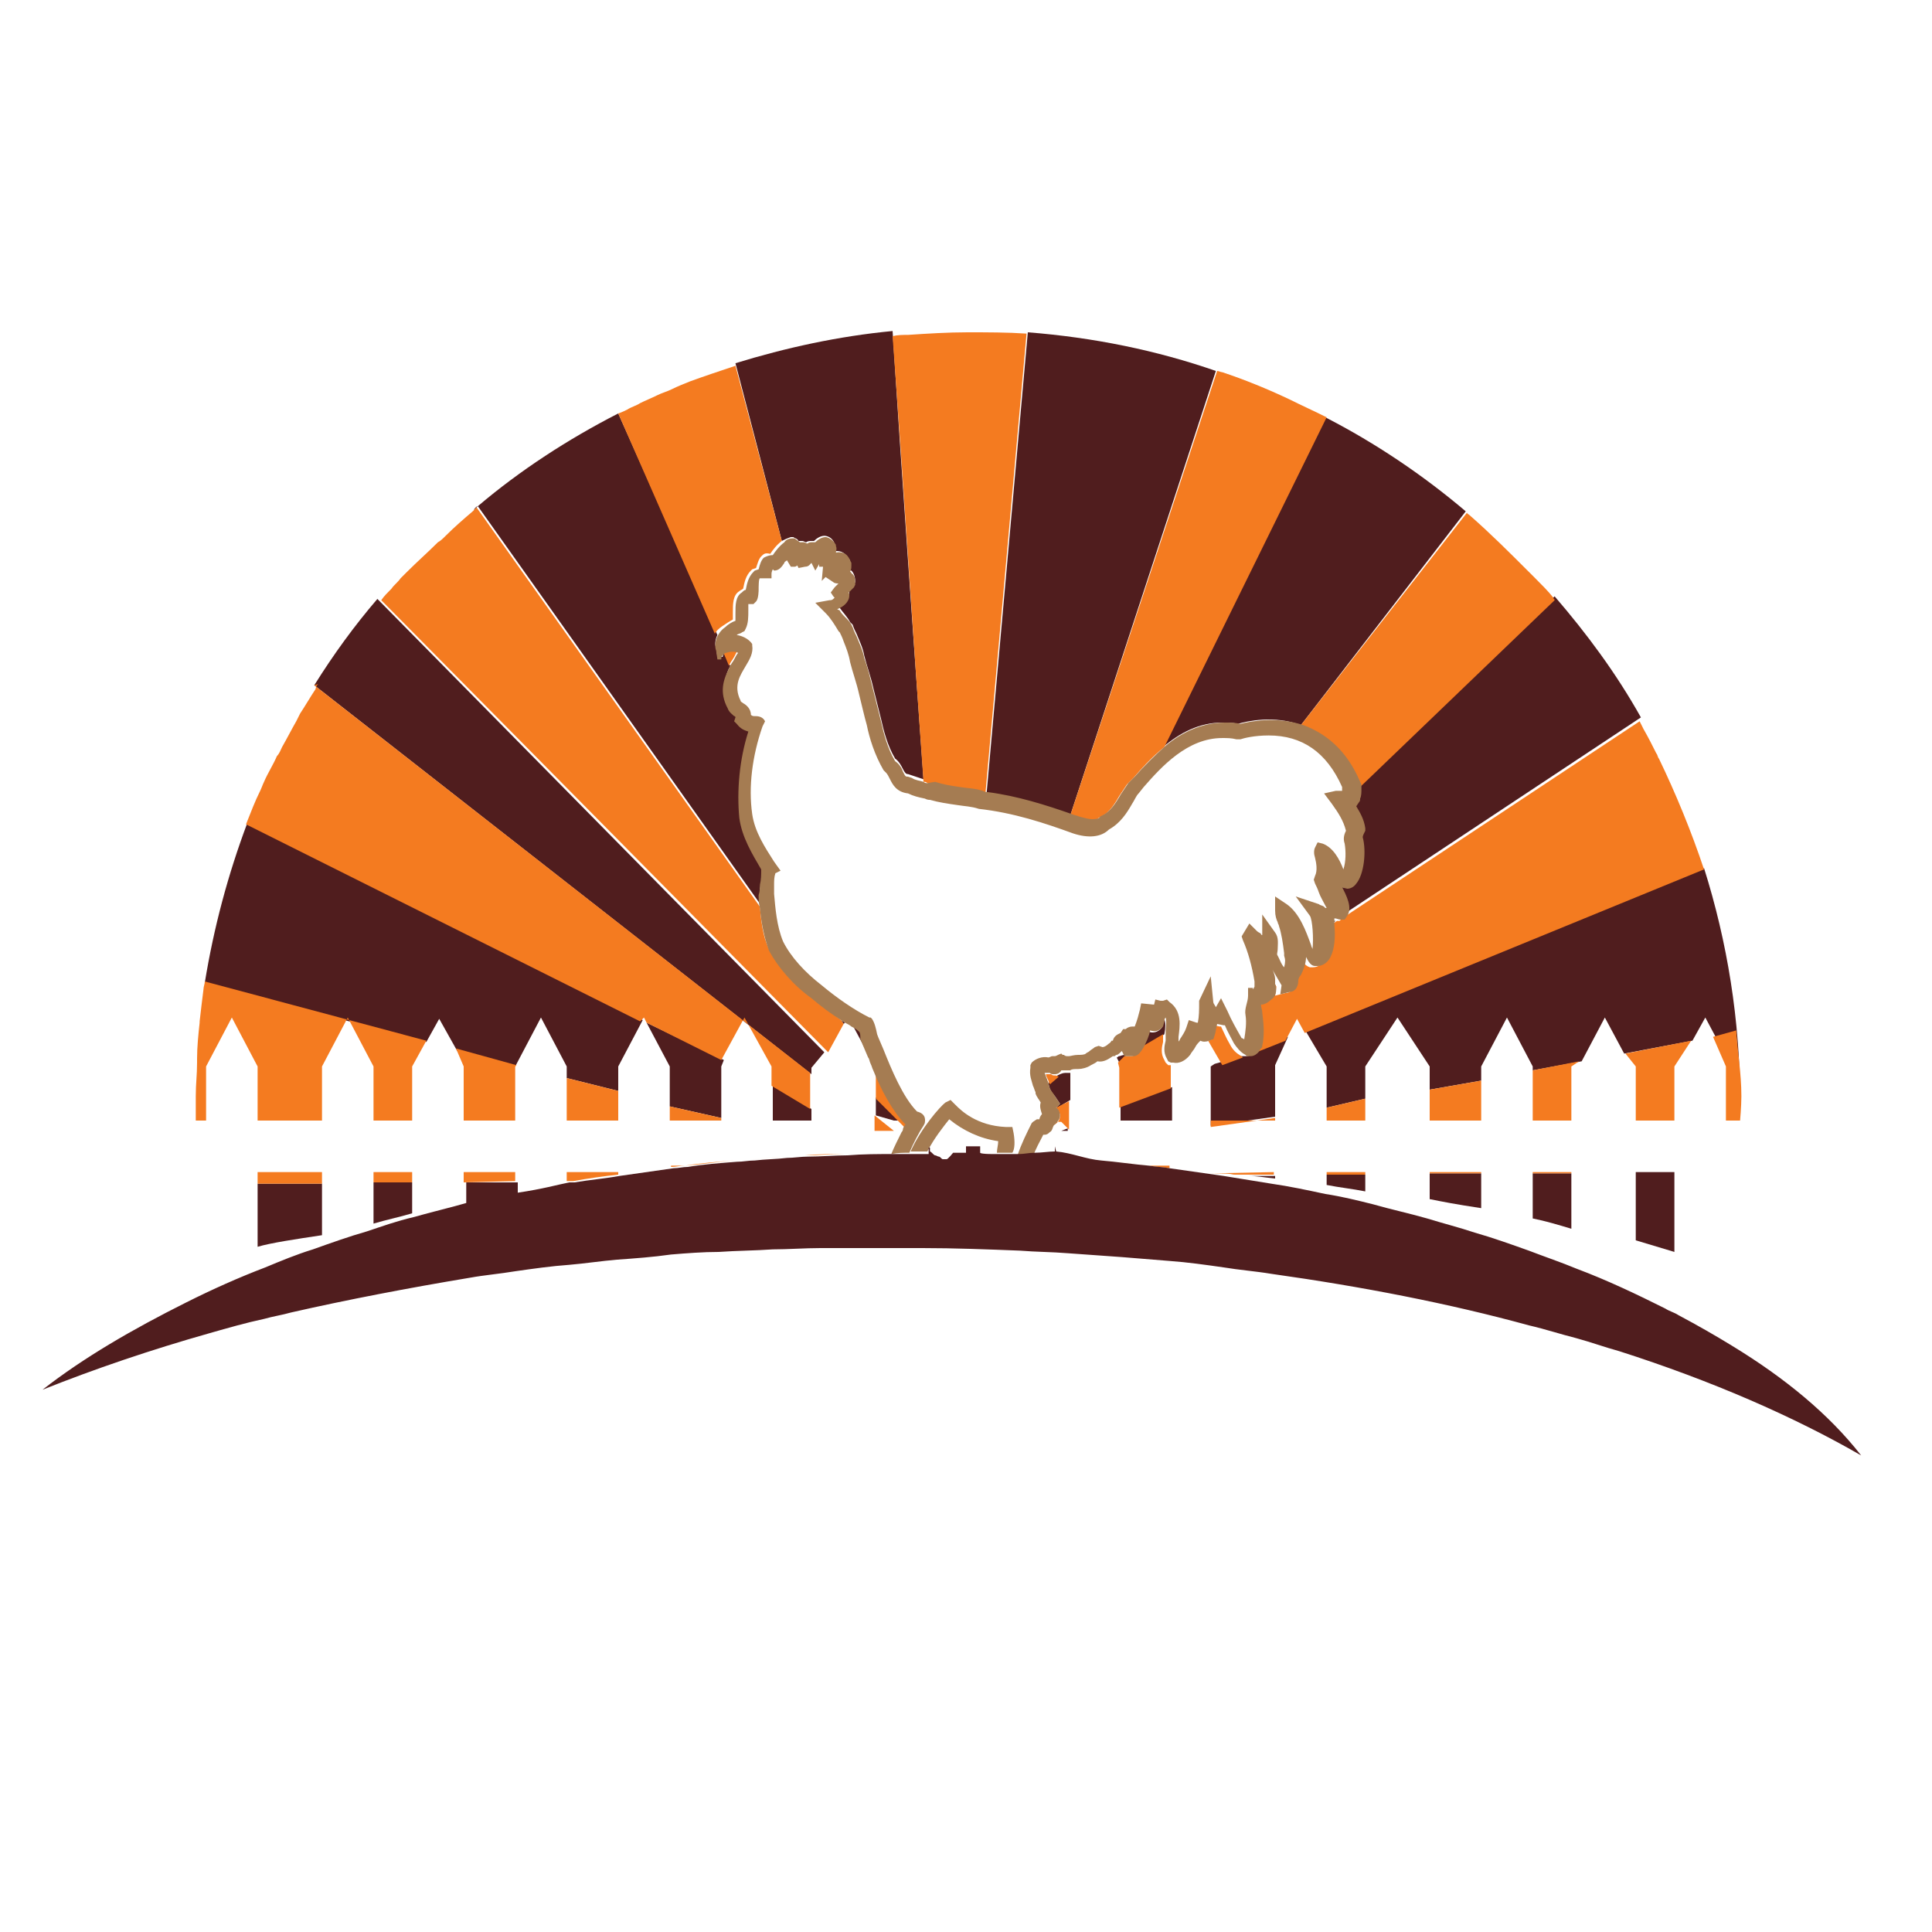 <?xml version="1.0" encoding="utf-8"?>
<!-- Generator: Adobe Illustrator 18.1.0, SVG Export Plug-In . SVG Version: 6.00 Build 0)  -->
<svg version="1.0" id="Layer_1" xmlns="http://www.w3.org/2000/svg" xmlns:xlink="http://www.w3.org/1999/xlink" x="0px" y="0px"
	 viewBox="0 0 150 150" enable-background="new 0 0 150 150" xml:space="preserve">
<g>
	
		<rect x="70.5" y="46" transform="matrix(-0.31 0.951 -0.951 -0.31 160.011 -24.001)" fill="none" width="36.3" height="0"/>
	<path fill="none" d="M77.6,88.7c-1.5-0.2-2.8-1-3.8-1.9c-0.4,0.5-1.2,1.2-1.7,2.2c0,0,0,0,0,0c0.1,0,0.3,0.3,0.4,0.3
		c0.1,0,0.2,0.1,0.2,0.1c0.1,0,0.2,0.1,0.3,0.1c0.1,0,0.2,0,0.3,0c0.1,0,0.3,0,0.4,0c0.1,0,0.2,0,0.2,0c0.1,0,0.3-0.3,0.4-0.3
		c0.1,0,0.2-0.3,0.3-0.3c0,0,0,0,0.1,0c0.3,0,0.6,0,0.9,0c0,0,0,0,0,0c0.3,0,0.5,0.3,0.8,0.3c0.3,0,0.6,0.2,1,0.2
		C77.5,89.2,77.6,89,77.6,88.7z"/>
	<path fill="none" d="M36.7,39.5c-0.7,0.6-1.4,1.2-2.1,1.9c0,0,0,0,0,0C35.3,40.8,36,40.1,36.7,39.5C36.7,39.5,36.7,39.5,36.7,39.5z
		"/>
	<path fill="none" d="M34,41.9c-0.8,0.8-1.6,1.5-2.4,2.3C32.4,43.5,33.2,42.7,34,41.9C34,41.9,34,41.9,34,41.9z"/>
	<path fill="none" d="M71.7,60.7c-0.8-11.2-1.7-23.8-2.4-34.8c0,0,0,0,0,0C70.1,36.9,70.9,49.5,71.7,60.7
		C71.7,60.7,71.7,60.7,71.7,60.7z"/>
	<path fill="#501D1E" d="M15.9,76.3l17.2,4.6l1-1.8l1.4,2.5l4.5,1.2L42,79l2,3.8v0.9l4,1v-1.9l1.9-3.6L19.2,63.9
		C17.7,67.9,16.6,72,15.9,76.3z"/>
	<path fill="#501D1E" d="M24.4,53.2L63,83.4v-0.5l1-1.2L29.3,46.5C27.5,48.6,25.9,50.8,24.4,53.2z"/>
	<path fill="#501D1E" d="M128.8,58.7c1.4,2.8,2.6,5.7,3.5,8.6C131.4,64.4,130.2,61.5,128.8,58.7z"/>
	<path fill="#501D1E" d="M37.1,39.3c-0.1,0.1-0.2,0.2-0.3,0.3c0,0,0,0,0,0C36.8,39.5,37,39.3,37.1,39.3z"/>
	<path fill="#501D1E" d="M59,69.4c0-0.3,0-0.6,0.1-0.8c0-0.4,0.1-0.8,0.1-1.2c-0.8-1.2-1.5-2.4-1.7-4c-0.3-2.1,0-4.4,0.7-6.7
		c-0.3-0.1-0.6-0.2-0.9-0.6l-0.2-0.2l0.1-0.3c0,0-0.1-0.1-0.1-0.1c-0.2-0.1-0.4-0.3-0.5-0.7c-0.6-1.3-0.3-2.4,0.1-3.1l-0.5-1
		c0,0-0.1,0.3-0.1,0.3h-0.4l-0.1-0.7c-0.1-0.2-0.1-0.6,0.1-1L48,32.1c-3.9,2-7.6,4.4-10.9,7.2l22,31C59,70,59,69.7,59,69.4z"/>
	<path fill="#501D1E" d="M34.6,41.4c0.7-0.6,1.4-1.3,2.1-1.9C36,40.1,35.3,40.8,34.6,41.4z"/>
	<path fill="#501D1E" d="M65.5,79.5l0.1-0.1c-0.1-0.1-0.2-0.1-0.3-0.2L65.5,79.5z"/>
	<path fill="#501D1E" d="M67,80.8l-0.1-0.2c0-0.3-0.1-0.5-0.1-0.6c-0.2-0.1-0.4-0.2-0.6-0.4l1.5,2.8c-0.1-0.2-0.1-0.3-0.2-0.5
		C67.3,81.5,67.1,81.1,67,80.8z"/>
	<path fill="none" stroke="#501D1E" stroke-width="0" stroke-linecap="round" stroke-linejoin="round" d="M31.7,44.3
		c0.8-0.8,1.6-1.6,2.4-2.3"/>
	
		<line fill="none" stroke="#501D1E" stroke-width="0" stroke-linecap="round" stroke-linejoin="round" x1="34.6" y1="41.4" x2="34.6" y2="41.4"/>
	
		<line fill="none" stroke="#501D1E" stroke-width="0" stroke-linecap="round" stroke-linejoin="round" x1="34" y1="41.9" x2="34" y2="41.9"/>
	<path fill="#501D1E" d="M127,96.3c1,0.3,2,0.6,3,0.9V91l-3,0V96.3z"/>
	<path fill="#501D1E" d="M25,91.9l-5,0v4.9c1-0.3,3-0.6,5-0.9V91.9z"/>
	<path fill="#501D1E" d="M87.3,82.4l0.1-0.5C87.1,81.9,87,82,86.9,82c-0.1,0-0.1,0.1-0.2,0.1l0.3,0.6l0.4-0.3H87.3z"/>
	<path fill="#501D1E" d="M90.4,80.3c0.1-0.5,0.1-0.9,0-1.2c0,0.1,0,0.2-0.1,0.3l-0.1,0.4l-0.1,0.1c-0.3,0.3-0.7,0.3-0.9,0.2
		c-0.2,0.5-0.3,1-0.5,1.4L90.4,80.3L90.4,80.3z"/>
	<path fill="#501D1E" d="M103.6,71.5c-0.2,0-0.3,0-0.5-0.1c0,0.1,0,0.3,0,0.5l0.6-0.4L103.6,71.5z"/>
	<path fill="#501D1E" d="M105.4,61.2c0,0.2,0,0.4-0.1,0.7c0,0.1-0.1,0.2-0.1,0.3l-0.2,0.3c0.3,0.5,0.6,1.1,0.7,1.7l0,0.2l-0.1,0.2
		c-0.1,0.2-0.1,0.3-0.1,0.3c0.2,1.1,0,3-0.5,3.6c-0.3,0.3-0.5,0.4-0.7,0.4l-0.4-0.1l-0.1-0.1c0,0,0,0,0-0.1c0.5,0.9,0.8,1.7,0.5,2.4
		l0,0l23.1-15.3c-1.9-3.4-4.2-6.5-6.7-9.4l-15.2,14.6C105.4,61.1,105.4,61.2,105.4,61.2z"/>
	<path fill="#501D1E" d="M103,82.8V86l3-0.7v-2.5l2.5-3.8l2.5,3.8v1.8l4-0.7v-1.1l2-3.8l2,3.8v0.3l3.8-0.7l1.8-3.4l1.5,2.8l5.3-1
		l1-1.8l0.8,1.5l1.6-0.3c0.1,1.7,0.3,3.5,0.3,5.3c0-6.3-1-12.4-2.8-18.1l-30.9,12.7L103,82.8z"/>
	<path fill="#501D1E" d="M135.1,87c0,0,0.1-1.5,0.1-2.3C135.2,85.5,135.1,87,135.1,87L135.1,87z"/>
	<path fill="#501D1E" d="M114,39.9c1.6,1.4,3.2,2.8,4.6,4.4C117.2,42.7,115.6,41.3,114,39.9z"/>
	<path fill="#501D1E" d="M94.8,28.9c1.8,0.6,3.5,1.3,5.2,2.1C98.3,30.2,96.5,29.5,94.8,28.9z"/>
	<path fill="#501D1E" d="M83.1,63.3l11.3-34.5c-4.6-1.6-9.5-2.6-14.6-3l-3.2,35.8C78.9,61.9,81.1,62.6,83.1,63.3z"/>
	<polygon fill="#501D1E" points="94.4,28.7 94.4,28.8 94.4,28.8 	"/>
	<path fill="#501D1E" d="M94.9,56.1c0.4,0,0.8,0,1.2,0.1c0.7-0.2,2.8-0.7,4.9,0.1l12.8-16.6c-3.3-2.8-7-5.3-10.9-7.3L90.3,58
		C91.6,56.9,93.1,56.1,94.9,56.1z"/>
	<path fill="#501D1E" d="M61.4,41.7l0.1,0l0.1,0c0.1,0.1,0.3,0.1,0.4,0.3c0,0,0,0,0.1,0l0.1,0l0.1,0c0.1,0,0.2,0.1,0.3,0.1
		c0.1-0.1,0.3-0.1,0.4-0.1l0.2,0c0.2-0.2,0.5-0.4,0.8-0.4c0.2,0,0.6,0.1,0.8,0.6l0,0.1c0,0.2,0,0.4,0,0.5c0,0,0,0,0,0c0,0,0,0,0,0
		c0.5-0.1,0.9,0.2,1.1,0.6l0.1,0.1l0,0.2c0,0.2-0.1,0.3-0.1,0.5c0.1,0,0.1,0.1,0.2,0.1c0.2,0.2,0.3,0.5,0.3,0.9l-0.1,0.2
		c-0.1,0.1-0.1,0.2-0.2,0.3c0,0-0.3,0.1-0.2,0.1c0.1,0.2,0.1,0.9-0.9,1.3v0c0,0,0.2,0.1,0.2,0.1c0.2,0.3,0.6,0.7,0.8,1.1l0.2,0.2
		c0.1,0.3,0.2,0.5,0.3,0.7c0.2,0.5,0.5,1.1,0.6,1.7c0.2,0.8,0.5,1.6,0.7,2.5c0.2,0.8,0.4,1.6,0.6,2.4c0.2,0.9,0.5,2.1,1.1,3.1
		c0.3,0.2,0.5,0.6,0.6,0.8c0.2,0.4,0.3,0.4,0.4,0.4l0.3,0.1c0.3,0.1,0.6,0.2,0.9,0.3c-0.8-11.2-1.7-23.8-2.4-34.8
		c-4.2,0.4-8.3,1.3-12.2,2.5L60.7,42C60.9,41.9,61.1,41.8,61.4,41.7z"/>
	<path fill="#501D1E" d="M69.3,25.9C69.3,25.9,69.3,25.9,69.3,25.9C69.3,25.9,69.3,25.9,69.3,25.9C69.3,25.9,69.3,25.9,69.3,25.9z"
		/>
	<polygon fill="#501D1E" points="60,87 63,87 63,86.1 60,84.3 	"/>
	<path fill="#501D1E" d="M96.7,82l-0.2,0l-0.1,0l-2.1,0.6L94,82.8v4.6l5-0.7v-4l1-2.2l-2.6,1C97.3,81.9,97,82,96.7,82z"/>
	<path fill="#501D1E" d="M103,92c1,0.2,2,0.3,3,0.5v-1.3l-3,0V92z"/>
	<path fill="#501D1E" d="M99,91.5v-0.2l-2.1,0C97.6,91.3,98,91.4,99,91.5z"/>
	<polygon fill="#501D1E" points="87,87 91,87 91,84.4 87,85.9 	"/>
	<path fill="#501D1E" d="M111,93.1c1,0.2,2,0.4,4,0.7v-2.7l-4,0V93.1z"/>
	<polygon fill="#501D1E" points="52,82.8 52,85.9 56,86.8 56,82.8 56.2,82.3 50.2,79.4 	"/>
	<path fill="#501D1E" d="M68,85.2v1.4l1.4,0.4h0.7c0,0,0.1,0.2,0.2,0.2L68,85.2z"/>
	<path fill="#501D1E" d="M119,94.6c1,0.2,2,0.5,3,0.8v-4.3l-3,0V94.6z"/>
	<polygon fill="#501D1E" points="82.9,87.8 82.9,87.6 82.4,87.8 	"/>
	<path fill="#501D1E" d="M82.1,83.5l-0.7,0.6c0,0.1,0.1,0.3,0.1,0.4c0.1,0.2,0.2,0.4,0.4,0.6l0.4,0.6L82,86c0,0,0.1,0,0.1,0l1-0.6
		v-2.1c0,0-0.3,0-0.4,0C82.5,83.3,82.3,83.4,82.1,83.5z"/>
	<path fill="#501D1E" d="M32,91.8l-3,0V95c1-0.3,2-0.5,3-0.8V91.8z"/>
	<path fill="#F47B20" d="M83.1,63.3c0.2,0.1,0.4,0.1,0.6,0.2c0.4,0.1,0.7,0.2,1,0.2c0.4,0,0.6-0.2,0.6-0.2l0.2-0.1
		c0.6-0.3,1-0.9,1.4-1.6c0.2-0.3,0.4-0.6,0.6-0.9l0.5-0.5c0.6-0.7,1.4-1.6,2.4-2.4l12.6-25.6l0,0c-1-0.5-1.9-0.9-2.9-1.4
		c-1.7-0.8-3.4-1.5-5.2-2.1c-0.1,0-0.3-0.1-0.4-0.1l0,0L83.1,63.3z"/>
	<path fill="#F47B20" d="M71.7,60.7c0.1,0,0.2,0,0.3,0.1l0.4,0.1c0.6,0.2,1.2,0.3,1.9,0.4c0.6,0.1,1.2,0.1,1.8,0.3
		c0.1,0,0.2,0,0.4,0.1l3.2-35.8l0,0c-1.5-0.1-3-0.1-4.6-0.1c-1.5,0-3.1,0.1-4.6,0.2c-0.4,0-0.8,0-1.2,0.1c0,0,0,0,0,0
		C70.1,36.9,70.9,49.5,71.7,60.7z"/>
	<polygon fill="#F47B20" points="25,91 20,91 20,91.9 25,91.9 	"/>
	<polygon fill="#F47B20" points="32,91 29,91 29,91.8 32,91.8 	"/>
	<polygon fill="#F47B20" points="36,82.8 36,87 40,87 40,82.8 40.1,82.7 35.4,81.4 	"/>
	<path fill="#F47B20" d="M70.5,87.2c-1.1-1-1.5-2.8-2.5-4.2v2.3l2.3,2.3C70.4,87.4,70.4,87.3,70.5,87.2z"/>
	<polygon fill="#F47B20" points="40,91 36,91 36,91.8 40,91.7 	"/>
	<polygon fill="#F47B20" points="67.9,87.8 69.4,87.8 67.9,86.6 	"/>
	<path fill="#F47B20" d="M74.5,89.5c0.1,0,0.2,0,0.3,0l0,0C74.7,89.5,74.6,89.5,74.5,89.5L74.5,89.5z"/>
	<polygon fill="#F47B20" points="44,87 48,87 48,84.7 44,83.7 	"/>
	<path fill="#F47B20" d="M73.8,89.5c0.1,0,0.2,0,0.2,0l0,0C74,89.5,73.9,89.5,73.8,89.5C73.8,89.5,73.8,89.5,73.8,89.5z"/>
	<polygon fill="#F47B20" points="75.7,89.6 75.7,89.6 75.7,89.6 	"/>
	<path fill="#F47B20" d="M76.5,89.6L76.5,89.6c0.3,0,0.6,0,1,0c0,0,0,0,0,0C77.2,89.6,76.8,89.6,76.5,89.6z"/>
	<polygon fill="#F47B20" points="52,87 56,87 56,86.8 52,85.9 	"/>
	<path fill="#F47B20" d="M72.1,89.5c0.1,0,0.3,0,0.4,0C72.4,89.5,72.3,89.5,72.1,89.5L72.1,89.5z"/>
	<path fill="#F47B20" d="M73.2,89.5c0.1,0,0.2,0,0.3,0l0,0C73.3,89.5,73.2,89.5,73.2,89.5L73.2,89.5z"/>
	<path fill="#F47B20" d="M63,77.4c-1.4-1.1-2.6-2.4-3.3-3.7c-0.5-1.1-0.6-2.2-0.7-3.3l-22-31l0,0c-0.1,0.1-0.2,0.2-0.3,0.3
		c-0.7,0.6-1.4,1.2-2.1,1.9c-0.2,0.2-0.4,0.4-0.6,0.5c-0.8,0.8-1.6,1.5-2.4,2.3c-0.2,0.2-0.3,0.3-0.5,0.5c-0.2,0.3-0.5,0.5-0.7,0.8
		c-0.3,0.3-0.6,0.6-0.8,0.9l0,0l34.7,35.1l1.2-2.2l-0.2-0.3C64.5,78.6,63.8,78,63,77.4z"/>
	<polygon fill="#F47B20" points="103,91.2 106,91.2 106,91 103,91 	"/>
	<path fill="#F47B20" d="M96.4,82c-0.4-0.2-0.7-0.5-0.9-0.9c-0.3-0.5-0.5-1-0.7-1.4c0,0-0.1,0-0.1,0l-0.5-0.1
		c-0.1,0.3-0.1,0.6-0.2,0.9l-0.1,0.3l-0.1,0l1.1,1.9l1.6-0.6L96.4,82z"/>
	<path fill="#F47B20" d="M104,71.5l-0.2,0l-0.6,0.4c0.1,0.9,0,1.9-0.3,2.5c-0.3,0.6-0.7,0.7-1,0.7l-0.2,0c-0.3-0.1-0.5-0.3-0.7-0.7
		c0,0.5-0.2,1-0.4,1.4c-0.1,0.1-0.1,0.3-0.2,0.4c0.1,0.7-0.3,0.9-0.6,0.9l-0.8,0.2l0.1-0.7l-0.7-1.2c0.1,0.2,0.1,0.5,0.2,0.7l0,0.1
		l0,0.1c0,0.1,0,0.1,0,0.2c0,0.3,0.2,0.9-0.3,1.2c-0.2,0.2-0.5,0.4-0.8,0.4c0,0.2,0,0.4,0.1,0.6c0.1,0.8,0.2,1.7,0,2.6l0,0.1
		l-0.1,0.1c-0.1,0.1-0.1,0.2-0.2,0.3l2.5-1l0.9-1.7l0.6,1.1l31-12.7c0,0,0,0,0,0c-1-3-2.2-5.9-3.5-8.6c-0.1-0.1-0.1-0.3-0.2-0.4
		c-0.3-0.6-0.6-1.2-1-1.9c-0.1-0.2-0.2-0.4-0.3-0.6l0,0l-23.1,15.3L104,71.5z"/>
	<path fill="#F47B20" d="M90.5,82.5l-0.1-0.2c-0.3-0.5-0.2-1-0.1-1.4c0-0.1,0-0.2,0-0.3l0-0.3l-1.7,1c-0.2,0.5-0.5,0.7-0.8,0.7h-0.5
		l-0.5,0.5l0.1,0.4v3.1l4-1.5v-1.6l0-0.2c-0.1,0-0.2,0-0.2,0L90.5,82.5z"/>
	<path fill="#F47B20" d="M105.4,60.7l0.1,0.2l0,0.2c0,0,0,0,0,0.1l15.2-14.6l0,0c0-0.1-0.1-0.1-0.1-0.2c-0.4-0.5-0.9-1-1.4-1.5
		c-0.2-0.2-0.3-0.3-0.5-0.5c-1.5-1.5-3-3-4.6-4.4c-0.1-0.1-0.2-0.1-0.2-0.2l0,0L101,56.3C102.6,56.8,104.2,58.1,105.4,60.7z"/>
	<path fill="#F47B20" d="M81.9,83.5c-0.1,0-0.2,0-0.3-0.1c-0.1,0-0.2,0-0.3,0c0,0-0.1,0-0.1,0c0,0.1,0.1,0.3,0.2,0.5
		c0,0.1,0.1,0.2,0.1,0.3l0.7-0.6C82,83.5,82,83.5,81.9,83.5z"/>
	<polygon fill="#F47B20" points="127,82.8 127,87 130,87 130,82.8 131.3,80.8 126.2,81.8 	"/>
	<path fill="#F47B20" d="M24.7,53.1c-0.1,0.1-0.2,0.3-0.2,0.4c-0.4,0.6-0.8,1.3-1.2,1.9c-0.1,0.2-0.2,0.4-0.3,0.6
		c-0.4,0.7-0.7,1.3-1.1,2c-0.1,0.2-0.2,0.5-0.4,0.7c-0.3,0.7-0.7,1.3-1,2c-0.1,0.2-0.2,0.5-0.3,0.7c-0.4,0.8-0.7,1.6-1.1,2.6h0
		l30.6,15.3L50,79l0.2,0.4l5.8,2.9l1.8-3.3l2.1,3.8v1.5l3,1.8v-2.8L24.4,53.2L24.7,53.1z"/>
	<path fill="#F47B20" d="M15.9,76.2c0,0.2-0.1,0.4-0.1,0.6c-0.1,0.8-0.2,1.6-0.3,2.5c0,0,0,0,0,0.1c-0.1,0.9-0.2,1.9-0.2,2.8
		c0,0.1,0,0.2,0,0.3c0,1-0.1,1.6-0.1,2.6c0,0.8,0,1.9,0,1.9h0H16v-4.2l2-3.8l2,3.8V87h5v-4.2l2-3.8l2,3.8V87h3v-4.2l1.1-2L15.9,76.2
		L15.9,76.2z"/>
	<polygon fill="#F47B20" points="127,91 130,91 130,91 127,91 	"/>
	<path fill="#F47B20" d="M82,86c0.1,0.1,0.3,0.4,0.3,0.6c0,0.3-0.1,0.5-0.4,0.7l-0.1-0.3c-0.1,0.2-0.2,0.1-0.3,0.1h0.9l0.6,0.6v-2.2
		L82,86C82,86,82,86,82,86z"/>
	<polygon fill="#F47B20" points="119,91.1 122,91.1 122,91 119,91 	"/>
	<polygon fill="#F47B20" points="111,91.1 115,91.1 115,91 111,91 	"/>
	<polygon fill="#F47B20" points="103,87 106,87 106,85.3 103,86 	"/>
	<polygon fill="#F47B20" points="111,87 115,87 115,83.9 111,84.6 	"/>
	<polygon fill="#F47B20" points="119,87 122,87 122,82.8 122.6,82.4 119,83.1 	"/>
	<path fill="#F47B20" d="M133,80.5l1,2.3V87h1.1c0,0,0.1-1.1,0.1-1.9c0-1.8-0.3-3.4-0.4-5.1L133,80.5z"/>
	<polygon fill="#F47B20" points="94,87 99,87 99,86.8 94,87.5 	"/>
	<path fill="#F47B20" d="M56.1,48.6c0.3-0.2,0.6-0.4,0.8-0.5c0-0.2,0-0.4,0-0.6c0-0.6,0-1.3,0.5-1.6c0.1-0.1,0.2-0.1,0.3-0.2
		c0.1-0.5,0.2-1,0.6-1.4l0.1-0.1l0.3-0.1c0.1-0.3,0.2-0.7,0.4-0.9c0.2-0.2,0.3-0.3,0.7-0.2c0.2-0.3,0.5-0.7,0.9-1l-3.6-13.6l0,0
		c-1.2,0.4-2.4,0.8-3.5,1.2c-0.5,0.2-1,0.4-1.4,0.6c-0.4,0.2-0.8,0.3-1.2,0.5c-0.4,0.2-0.9,0.4-1.3,0.6c-0.3,0.2-0.7,0.3-1,0.5
		c-0.2,0.1-0.4,0.2-0.7,0.3l0,0l7.5,17.1C55.6,49,55.8,48.8,56.1,48.6z"/>
	<path fill="#F47B20" d="M57,51c0.1-0.2,0.2-0.4,0.3-0.5c-0.1-0.1-0.3-0.1-0.5-0.1c-0.2,0-0.4,0-0.5,0.1c-0.1,0-0.1,0-0.2,0l0.5,1.2
		C56.7,51.4,56.9,51.2,57,51z"/>
	<path fill="#F47B20" d="M62.5,89.7c1-0.1,2.1-0.1,3.1-0.1C64.6,89.6,63.6,89.7,62.5,89.7z"/>
	<path fill="#F47B20" d="M53.2,90.5c1.3-0.1,2.5-0.3,3.8-0.4C55.7,90.2,54.4,90.3,53.2,90.5z"/>
	<path fill="#F47B20" d="M48,91.2V91h-4v0.7l0.5,0C45.6,91.5,47,91.3,48,91.2z"/>
	<path fill="#F47B20" d="M58.4,90c0.8-0.1,1.7-0.1,2.5-0.2C60,89.9,59.2,89.9,58.4,90z"/>
	<path fill="#F47B20" d="M52.1,90.5v0.1c0.4,0,0.7-0.1,1.1-0.1H52.1z"/>
	<path fill="#F47B20" d="M94,91.1L94,91.1c2,0,1.5,0.1,1.9,0.1l0.5,0l2.5,0V91L94,91.1L94,91.1z"/>
	<path fill="#F47B20" d="M90.8,90.5h-1.6c0.5,0.1,1,0.1,1.6,0.2V90.5z"/>
	<path fill="#F47B20" d="M85.5,90.1c1.3,0.1,2.5,0.2,3.7,0.4C88,90.3,86.7,90.2,85.5,90.1z"/>
	<path fill="#F47B20" d="M82,89.9c0,0-0.1,0-0.1,0l0,0C81.9,89.9,81.9,89.9,82,89.9z"/>
	<path fill="#A57C52" d="M78.7,88l-0.1-0.5l-0.5,0c-2.3-0.1-3.5-1.3-3.9-1.7c-0.1-0.1-0.1-0.1-0.1-0.1l-0.3-0.3l-0.4,0.2
		c-0.4,0.3-1.9,2-2.7,3.8c0.1,0,0.2,0,0.3,0c0.3,0,0.7,0,1,0c0,0,0,0,0,0c0.5-1,1.3-2,1.7-2.5c1.1,0.9,2.4,1.5,3.8,1.7
		c0,0.3-0.1,0.6-0.1,0.9c0,0,0,0,0,0c0.4,0,0.8,0,1.2,0C78.8,89.2,78.8,88.6,78.7,88z"/>
	<path fill="#A57C52" d="M70.6,89.5c0.3-0.7,0.7-1.5,1.1-2.1l0.1-0.2c0-0.1,0.2-0.7-0.6-0.9c-1.1-1.1-2-3.3-2.6-4.8
		c-0.2-0.5-0.4-0.9-0.5-1.2c-0.1-0.5-0.2-0.9-0.4-1.2l-0.1-0.1L67.5,79c-1.2-0.6-2.5-1.5-3.7-2.5c-1.3-1-2.4-2.2-3-3.4
		c-0.5-1.2-0.6-2.6-0.7-3.7c0-0.3,0-0.5,0-0.7c0-0.3,0-0.6,0.1-0.9l0.4-0.2l-0.5-0.7c-0.7-1.1-1.5-2.3-1.7-3.7
		c-0.3-2.1,0-4.5,0.8-6.8l0.1-0.2L59.4,56c-0.2-0.4-0.6-0.4-0.8-0.4c-0.1,0-0.2,0-0.3-0.1c0-0.5-0.4-0.8-0.6-0.9
		c-0.1-0.1-0.2-0.1-0.2-0.2c-0.6-1.2,0-2,0.4-2.7c0.3-0.5,0.6-1,0.5-1.6L58.4,50c-0.2-0.3-0.6-0.6-1.2-0.7c0.1-0.1,0.3-0.1,0.4-0.2
		l0.2-0.1l0.1-0.2c0.2-0.4,0.2-0.9,0.2-1.4c0-0.1,0-0.3,0-0.5c0,0,0.1,0,0.1,0l0.3,0l0.2-0.2c0.2-0.2,0.2-0.9,0.2-0.9
		c0-0.2,0-0.9,0.1-0.9h0.9l0-0.3c0-0.1,0-0.2,0.1-0.4c0,0,0.1,0.1,0.1,0.1c0.4,0,0.6-0.3,0.8-0.6c0-0.1,0.1-0.1,0.2-0.2l0.3,0.5h0.3
		c0.1,0,0.2-0.1,0.2-0.1l0.1,0.2l0.5-0.1c0.3,0,0.4-0.2,0.5-0.3l0.3,0.6l0.3-0.5l0,0.2h0.3l-0.1,1.1l0.3-0.3l0.6,0.4
		c0.1,0.1,0.3,0.1,0.4,0.1c-0.1,0.1-0.2,0.2-0.3,0.3L64.5,46l0.2,0.3c0,0,0.1,0.1,0.1,0.1c0,0-0.1,0.1-0.1,0.1
		c-0.1,0.1-0.2,0.1-0.3,0.1l-1.1,0.2l0.8,0.8c0.4,0.4,0.7,0.9,1,1.4l0.1,0.1c0.1,0.2,0.2,0.4,0.3,0.7c0.2,0.5,0.4,1,0.5,1.6
		c0.2,0.8,0.5,1.6,0.7,2.5c0.2,0.8,0.4,1.7,0.6,2.4c0.2,1,0.6,2.3,1.3,3.5l0.1,0.1l0.1,0.1c0.1,0.1,0.2,0.3,0.3,0.5
		c0.2,0.4,0.5,1,1.4,1.1c0.4,0.2,0.8,0.3,1.3,0.4c0.2,0.1,0.3,0.1,0.4,0.1c0.7,0.2,1.4,0.3,2.1,0.4c0.6,0.1,1.1,0.1,1.7,0.3
		c2.7,0.3,5.1,1.1,7.3,1.9c1.2,0.4,2.2,0.3,2.8-0.3c0.9-0.5,1.4-1.3,1.8-2c0.2-0.3,0.3-0.6,0.5-0.8l0.4-0.5c1.4-1.6,3.4-3.8,6.1-3.8
		c0.4,0,0.7,0,1.1,0.1l0.2,0l0.1,0c0.3-0.1,1.1-0.3,2.2-0.3c2.6,0,4.5,1.3,5.7,4c0,0.1,0,0.1,0,0.2c0,0,0,0.1,0,0.1
		c-0.1,0-0.3,0-0.5,0l-0.9,0.2l0.6,0.8c0.5,0.7,0.9,1.3,1.1,2.1c-0.2,0.4-0.2,0.7-0.1,1c0.1,0.6,0.1,1.4-0.1,2
		c-0.3-0.8-0.8-1.7-1.6-2l-0.4-0.1l-0.2,0.4c-0.1,0.2-0.1,0.5,0,0.8c0.1,0.4,0.2,1,0,1.4l-0.1,0.3l0.1,0.3c0.1,0.2,0.2,0.4,0.3,0.7
		c0.1,0.3,0.4,0.8,0.6,1.2c-0.1,0-0.1,0-0.2-0.1c-0.1-0.1-0.3-0.1-0.4-0.2l-1.8-0.6l1.1,1.5c0.2,0.3,0.3,1.8,0.2,2.6
		c0-0.1-0.1-0.2-0.1-0.3c-0.4-1.1-0.9-2.5-1.9-3.2l-0.9-0.6l0,1.1c0,0.4,0.1,0.7,0.2,0.9c0,0.1,0.1,0.2,0.1,0.3
		c0.2,0.6,0.3,1.3,0.4,2.1l0,0.2c0.1,0.3,0.1,0.5,0,0.9c0,0,0,0,0,0c-0.2-0.2-0.3-0.5-0.4-0.7l-0.1-0.2c-0.1-0.1,0-0.3,0-0.5
		c0-0.4,0.1-0.9-0.2-1.3l-1-1.4L98,72.4c0,0,0,0.1,0,0.2c0,0-0.1,0-0.1-0.1c-0.1-0.1-0.2-0.1-0.3-0.2L97,71.7l-0.6,1l0.1,0.3
		c0.4,0.9,0.7,2,0.9,3.2c0,0.1,0,0.2,0,0.4c0,0,0,0,0,0l-0.1,0.2c-0.1,0,0.1-0.1-0.1-0.1l-0.3,0v0.6c0,0.5-0.3,1-0.2,1.5
		c0.1,0.6,0,1.3-0.1,1.9c0,0-0.1-0.1-0.2-0.1c-0.4-0.7-0.8-1.4-1.1-2.1l-0.5-1l-0.4,0.7c-0.1-0.2-0.2-0.3-0.2-0.4L94,75.8l-0.9,1.9
		l0,0.2c0,0.5,0,1-0.1,1.5c0,0-0.1,0-0.1,0l-0.6-0.2l-0.2,0.6c-0.1,0.3-0.3,0.6-0.5,0.9c0,0.1-0.1,0.1-0.1,0.2c0,0,0-0.1,0-0.1
		l0-0.3c0.1-0.8,0.3-2-0.7-2.7l-0.2-0.2l-0.3,0.1c-0.1,0-0.1,0-0.2,0l-0.4-0.1L89.6,78l-1-0.1l-0.1,0.5c-0.1,0.4-0.2,0.8-0.4,1.3
		l-0.2,0c-0.2,0-0.4,0.1-0.5,0.2l-0.2,0L87,80.2c-0.2,0.1-0.5,0.2-0.6,0.6c0,0-0.1,0-0.1,0C86.2,81,86.1,81,86,81.1
		c-0.1,0.1-0.3,0.2-0.4,0.2l-0.3-0.1L85,81.3c-0.1,0.1-0.3,0.2-0.4,0.3c-0.1,0.1-0.2,0.1-0.3,0.2c-0.1,0.1-0.4,0.1-0.6,0.1
		c-0.3,0-0.6,0.1-0.7,0.1c0,0-0.1,0-0.1,0c-0.1,0-0.2,0-0.3-0.1l-0.1,0l-0.1-0.1C82.1,81.9,82,82,81.9,82h-0.2
		c-0.1,0-0.2,0.1-0.3,0.1c-0.5-0.1-1,0.1-1.3,0.4L80,82.7l0,0.2c-0.1,0.6,0.1,1,0.2,1.4c0.1,0.2,0.1,0.3,0.2,0.5l0,0.1
		c0.1,0.3,0.3,0.5,0.4,0.7c-0.1,0.3,0,0.6,0.1,0.9c-0.1,0.1-0.2,0.3-0.2,0.4l-0.2,0l-0.3,0.2l-0.1,0.1c-0.4,0.8-0.8,1.6-1.1,2.5
		c0.4,0,0.8,0,1.2,0.1c0.2-0.6,0.5-1.1,0.8-1.7c0,0,0.1,0,0.1,0c0.2,0,0.3-0.1,0.4-0.2c0.2-0.1,0.2-0.3,0.3-0.5l0.1-0.1
		c0.2-0.2,0.4-0.4,0.4-0.7c0-0.2-0.1-0.5-0.3-0.6c0,0,0,0,0,0c0,0,0,0,0,0l0.3-0.3l-0.4-0.6c-0.1-0.2-0.3-0.4-0.4-0.6
		c0-0.1-0.1-0.3-0.1-0.4c0-0.1-0.1-0.2-0.1-0.3c-0.1-0.2-0.1-0.3-0.2-0.5c0,0,0.1,0,0.1,0c0.1,0,0.2,0,0.3,0
		c0.1,0.1,0.2,0.1,0.3,0.1c0.1,0,0.1,0,0.1,0c0.2,0,0.4-0.1,0.5-0.3c0.1,0,0.2,0,0.3,0c0,0,0,0,0.1,0l0.3,0c0.1-0.1,0.3-0.1,0.6-0.1
		c0.3,0,0.7-0.1,1-0.3c0.2-0.1,0.4-0.2,0.5-0.3c0,0,0,0,0,0c0.5,0.1,0.9-0.2,1.2-0.4c0,0,0,0,0.1,0c0.1,0,0.1-0.1,0.2-0.1
		c0.1,0,0.3-0.2,0.4-0.3L87.3,82h0.2h0.5c0.3,0,0.5-0.2,0.8-0.7c0.2-0.4,0.4-0.8,0.5-1.3c0.3,0.1,0.6,0.1,0.9-0.2l0.1-0.1l0.1-0.4
		c0-0.1,0-0.2,0.1-0.3c0.1,0.3,0,0.7,0,1.2l0,0l0,0.3c0,0.1,0,0.2,0,0.3c-0.1,0.4-0.2,0.9,0.1,1.4l0.1,0.2l0.2,0.1
		c0.1,0,0.1,0,0.2,0c0.4,0.1,0.9-0.1,1.3-0.6c0.1-0.2,0.3-0.4,0.4-0.6c0.1-0.2,0.2-0.3,0.4-0.5c0.2,0.1,0.4,0.1,0.7,0l0.2-0.1l0.1,0
		l0.1-0.3c0.1-0.3,0.1-0.5,0.2-0.9l0.5,0.1c0,0,0.1,0,0.1,0c0.2,0.5,0.5,1,0.7,1.4c0.2,0.3,0.5,0.7,0.9,0.9l0.1,0.1l0.1,0l0.2,0
		c0.3,0,0.5-0.2,0.6-0.3c0.1-0.1,0.1-0.2,0.2-0.3l0.1-0.1l0-0.1c0.2-0.9,0.1-1.8,0-2.6c0-0.2-0.1-0.4-0.1-0.6c0.3,0,0.6-0.2,0.8-0.4
		c0.5-0.3,0.4-1,0.3-1.2c0-0.1,0-0.1,0-0.2l0-0.1l0-0.1c0-0.2-0.1-0.5-0.2-0.7l0.7,1.2l-0.1,0.7l0.8-0.2c0.2,0,0.6-0.2,0.6-0.9
		c0-0.1,0.1-0.3,0.2-0.4c0.2-0.4,0.4-0.9,0.4-1.4c0.2,0.4,0.4,0.7,0.7,0.7l0.2,0c0.2,0,0.7-0.1,1-0.7c0.3-0.6,0.4-1.5,0.3-2.5
		c0-0.2,0-0.3,0-0.5c0.2,0,0.3,0.1,0.5,0.1l0.1,0l0.2,0l0.2-0.3l0,0c0.4-0.6,0-1.5-0.5-2.4c0,0,0,0,0,0.1l0.1,0.1l0.4,0.1
		c0.2,0,0.5-0.1,0.7-0.4c0.6-0.7,0.8-2.5,0.5-3.6c0,0,0-0.1,0.1-0.3l0.1-0.2l0-0.2c-0.1-0.7-0.4-1.2-0.7-1.7l0.2-0.3
		c0.1-0.1,0.1-0.2,0.1-0.3c0.1-0.2,0.1-0.5,0.1-0.7c0,0,0-0.1,0-0.1c0,0,0,0,0-0.1l0-0.2l-0.1-0.2c-1.1-2.6-2.8-3.8-4.4-4.4
		c-2.1-0.7-4.1-0.3-4.9-0.1c-0.4-0.1-0.8-0.1-1.2-0.1c-1.8,0-3.4,0.8-4.6,1.8c-0.9,0.8-1.7,1.6-2.4,2.4l-0.5,0.5
		c-0.2,0.3-0.4,0.6-0.6,0.9c-0.4,0.7-0.8,1.3-1.4,1.6l-0.2,0.1c0,0.1-0.2,0.2-0.6,0.2c-0.3,0-0.6-0.1-1-0.2
		c-0.2-0.1-0.4-0.1-0.6-0.2c0,0,0,0,0,0c-2-0.7-4.2-1.4-6.5-1.7c-0.1,0-0.2,0-0.4-0.1c-0.6-0.2-1.2-0.2-1.8-0.3
		c-0.7-0.1-1.3-0.2-1.9-0.4L72,60.8c-0.1,0-0.2,0-0.3-0.1c0,0,0,0,0,0c-0.3-0.1-0.6-0.1-0.9-0.3l-0.3-0.1c-0.2,0-0.2,0-0.4-0.4
		c-0.1-0.3-0.3-0.6-0.6-0.8c-0.6-1-0.9-2.2-1.1-3.1c-0.2-0.8-0.4-1.6-0.6-2.4c-0.2-0.8-0.4-1.7-0.7-2.5c-0.1-0.6-0.4-1.2-0.6-1.7
		c-0.1-0.2-0.2-0.4-0.3-0.7l-0.1-0.2c-0.2-0.4-0.7-0.7-0.9-1.1c0,0-0.2-0.1-0.2-0.1v0c1-0.4,1-1.1,0.9-1.3c0,0,0.1-0.1,0.1-0.1
		c0.1-0.1,0.2-0.2,0.3-0.3l0.1-0.2c0-0.4,0-0.7-0.3-0.9c0-0.1-0.1-0.1-0.1-0.1c0.1-0.2,0.1-0.3,0.1-0.5l0-0.2L66,43.5
		c-0.2-0.5-0.6-0.7-1.1-0.6c0,0,0,0,0,0c0,0,0,0,0,0c0-0.1,0.1-0.3,0-0.5l0-0.1c-0.3-0.5-0.7-0.6-0.8-0.6c-0.3,0-0.6,0.2-0.8,0.4
		l-0.2,0c-0.2,0-0.3,0-0.4,0.1c-0.1,0-0.2-0.1-0.3-0.1l-0.1,0l-0.1,0c0,0,0,0-0.1,0c-0.1-0.1-0.3-0.2-0.4-0.3l-0.1,0l-0.1,0
		c-0.2,0-0.5,0.1-0.6,0.3c-0.4,0.3-0.7,0.7-0.9,1c-0.3,0-0.5,0.1-0.7,0.2c-0.2,0.2-0.3,0.5-0.4,0.9l-0.3,0.1l-0.1,0.1
		c-0.4,0.4-0.5,0.9-0.6,1.4c-0.1,0-0.2,0.1-0.3,0.2c-0.5,0.3-0.5,1-0.5,1.6c0,0.2,0,0.4,0,0.6c-0.3,0.1-0.6,0.3-0.8,0.5
		c-0.3,0.2-0.5,0.5-0.6,0.7c-0.2,0.4-0.2,0.9-0.1,1.1l0.1,0.7H56c0,0,0-0.3,0.1-0.3c0,0,0.1-0.1,0.2-0.2c0.1,0,0.3-0.1,0.5-0.1
		c0.3,0,0.4,0,0.5,0.1c-0.1,0.1-0.2,0.3-0.3,0.5c-0.1,0.2-0.3,0.4-0.4,0.7c-0.4,0.8-0.8,1.8-0.1,3.1c0.1,0.3,0.4,0.5,0.5,0.6
		c0.1,0,0.1,0.1,0.1,0.1l-0.1,0.3l0.2,0.2c0.3,0.4,0.6,0.5,0.9,0.6c-0.7,2.2-0.9,4.6-0.7,6.7c0.2,1.5,1,2.8,1.7,4
		c0,0.4,0,0.8-0.1,1.2c0,0.2,0,0.5-0.1,0.8c0,0.3,0,0.6,0.1,1c0.1,1.1,0.3,2.2,0.7,3.3c0.7,1.3,1.9,2.7,3.3,3.7
		c0.7,0.6,1.5,1.2,2.3,1.7c0.1,0.1,0.2,0.1,0.3,0.2c0.2,0.1,0.4,0.2,0.5,0.3c0.2,0.1,0.4,0.2,0.6,0.4c0.1,0.1,0.1,0.3,0.1,0.6
		l0.1,0.2c0.1,0.3,0.3,0.7,0.5,1.2c0.1,0.1,0.1,0.3,0.2,0.5c0.1,0.2,0.1,0.3,0.2,0.5c0.6,1.5,1.5,3.2,2.5,4.2
		c-0.1,0.1-0.2,0.3-0.2,0.4c0,0.1-0.1,0.2-0.1,0.2c-0.3,0.6-0.6,1.2-0.8,1.7C69.7,89.5,70.1,89.5,70.6,89.5z"/>
	<path fill="#501D1E" d="M134.5,104.5c-1.3-0.8-2.7-1.6-4.2-2.4c-0.3-0.2-0.7-0.3-1-0.5c-2.2-1.1-4.5-2.2-6.9-3.1
		c-1.2-0.5-2.4-0.9-3.7-1.4c-1.4-0.5-2.8-1-4.2-1.4c-1.2-0.4-2.4-0.7-3.7-1.1c-1.4-0.4-2.8-0.7-4.2-1.1c-1.2-0.3-2.4-0.6-3.7-0.8
		c-1.4-0.3-2.8-0.6-4.2-0.8c-1.2-0.2-2.5-0.4-3.7-0.6c-1.4-0.2-2.8-0.4-4.2-0.6c-0.5-0.1-1-0.1-1.6-0.2c-1.2-0.1-2.5-0.3-3.7-0.4
		c-1.2-0.1-2.3-0.6-3.5-0.7c0,0-0.1-0.4-0.1-0.4h0c0,0,0,0.4,0,0.4c-0.5,0-1,0.1-1.6,0.1c-0.4,0-0.8,0.1-1.2,0.1c-0.1,0-0.2,0-0.3,0
		c-0.4,0-0.6,0-1,0c-0.3,0-0.7,0-0.7,0v0c-1,0-1-0.1-1-0.1V89c0,0-0.3,0-0.3,0c-0.3,0-0.6,0-0.9,0c0,0,0.1,0,0.1,0v0.5
		c0,0-0.3,0-0.4,0l-0.1,0c-0.1,0-0.5,0-0.5,0v0c0,0,0,0,0,0c0,0,0,0,0,0c0,0-0.4,0.5-0.5,0.5h0c-0.1,0-0.2,0-0.3,0h0
		c-0.1,0-0.2-0.2-0.3-0.2c-0.1,0-0.2-0.1-0.3-0.1c-0.1,0-0.3-0.3-0.4-0.3l0-0.3c0,0-0.1,0-0.1,0s0,0.5,0,0.5c0,0-0.6,0-0.9,0
		c-0.1,0-0.2,0-0.3,0c-0.1,0-0.2,0-0.2,0c-0.4,0-0.8,0-1.3,0c-1.2,0-2.4,0-3.6,0.1c-1,0-2.1,0.1-3.1,0.1c-0.5,0-1.1,0.1-1.6,0.1
		c-0.8,0.1-1.7,0.1-2.5,0.2c-0.5,0-0.9,0.1-1.4,0.1c-1.3,0.1-2.6,0.2-3.8,0.4c-0.4,0-0.7,0.1-1.1,0.1c-1.4,0.2-2.8,0.4-4.2,0.6
		c-1.1,0.2-2.3,0.3-3.5,0.5l-0.4,0v0c-1,0.2-2,0.5-4,0.8v-0.8l-4,0v1.6c-1,0.3-2.7,0.7-4.1,1.1c-1.3,0.3-2.4,0.7-3.6,1.1
		c-1.4,0.4-2.8,0.9-4.2,1.4c-1.3,0.4-2.5,0.9-3.7,1.4c-2.1,0.8-4.1,1.7-6.1,2.7c-4.2,2.1-8,4.3-11.2,6.8c4-1.6,8.4-3.1,13-4.4
		c1.4-0.4,2.8-0.8,4.2-1.1c0.7-0.2,1.4-0.3,2.1-0.5c4.4-1,9.1-1.9,13.9-2.7c1.1-0.2,2.3-0.3,3.5-0.5c1.4-0.2,2.8-0.4,4.2-0.5
		c1.2-0.1,2.5-0.3,3.7-0.4c1.4-0.1,2.8-0.2,4.2-0.4c1.2-0.1,2.5-0.2,3.7-0.2c1.4-0.1,2.8-0.1,4.2-0.2c1.2,0,2.5-0.1,3.7-0.1
		c1.4,0,2.8,0,4.2,0c0.2,0,0.5,0,0.7,0c1,0,2,0,3,0c2.5,0,5.1,0.1,7.6,0.2c1.2,0.1,2.5,0.1,3.7,0.2c1.4,0.1,2.8,0.2,4.2,0.3
		c1.2,0.1,2.5,0.2,3.7,0.3c1.4,0.1,2.8,0.3,4.2,0.5c1.2,0.2,2.5,0.3,3.7,0.5c7.1,1,13.8,2.3,20,4c1.3,0.3,2.5,0.7,3.7,1
		c1.1,0.3,2.2,0.7,3.3,1c7.2,2.3,13.6,5.1,18.8,8.1C142,109.8,138.6,107,134.5,104.5z"/>
</g>
</svg>
